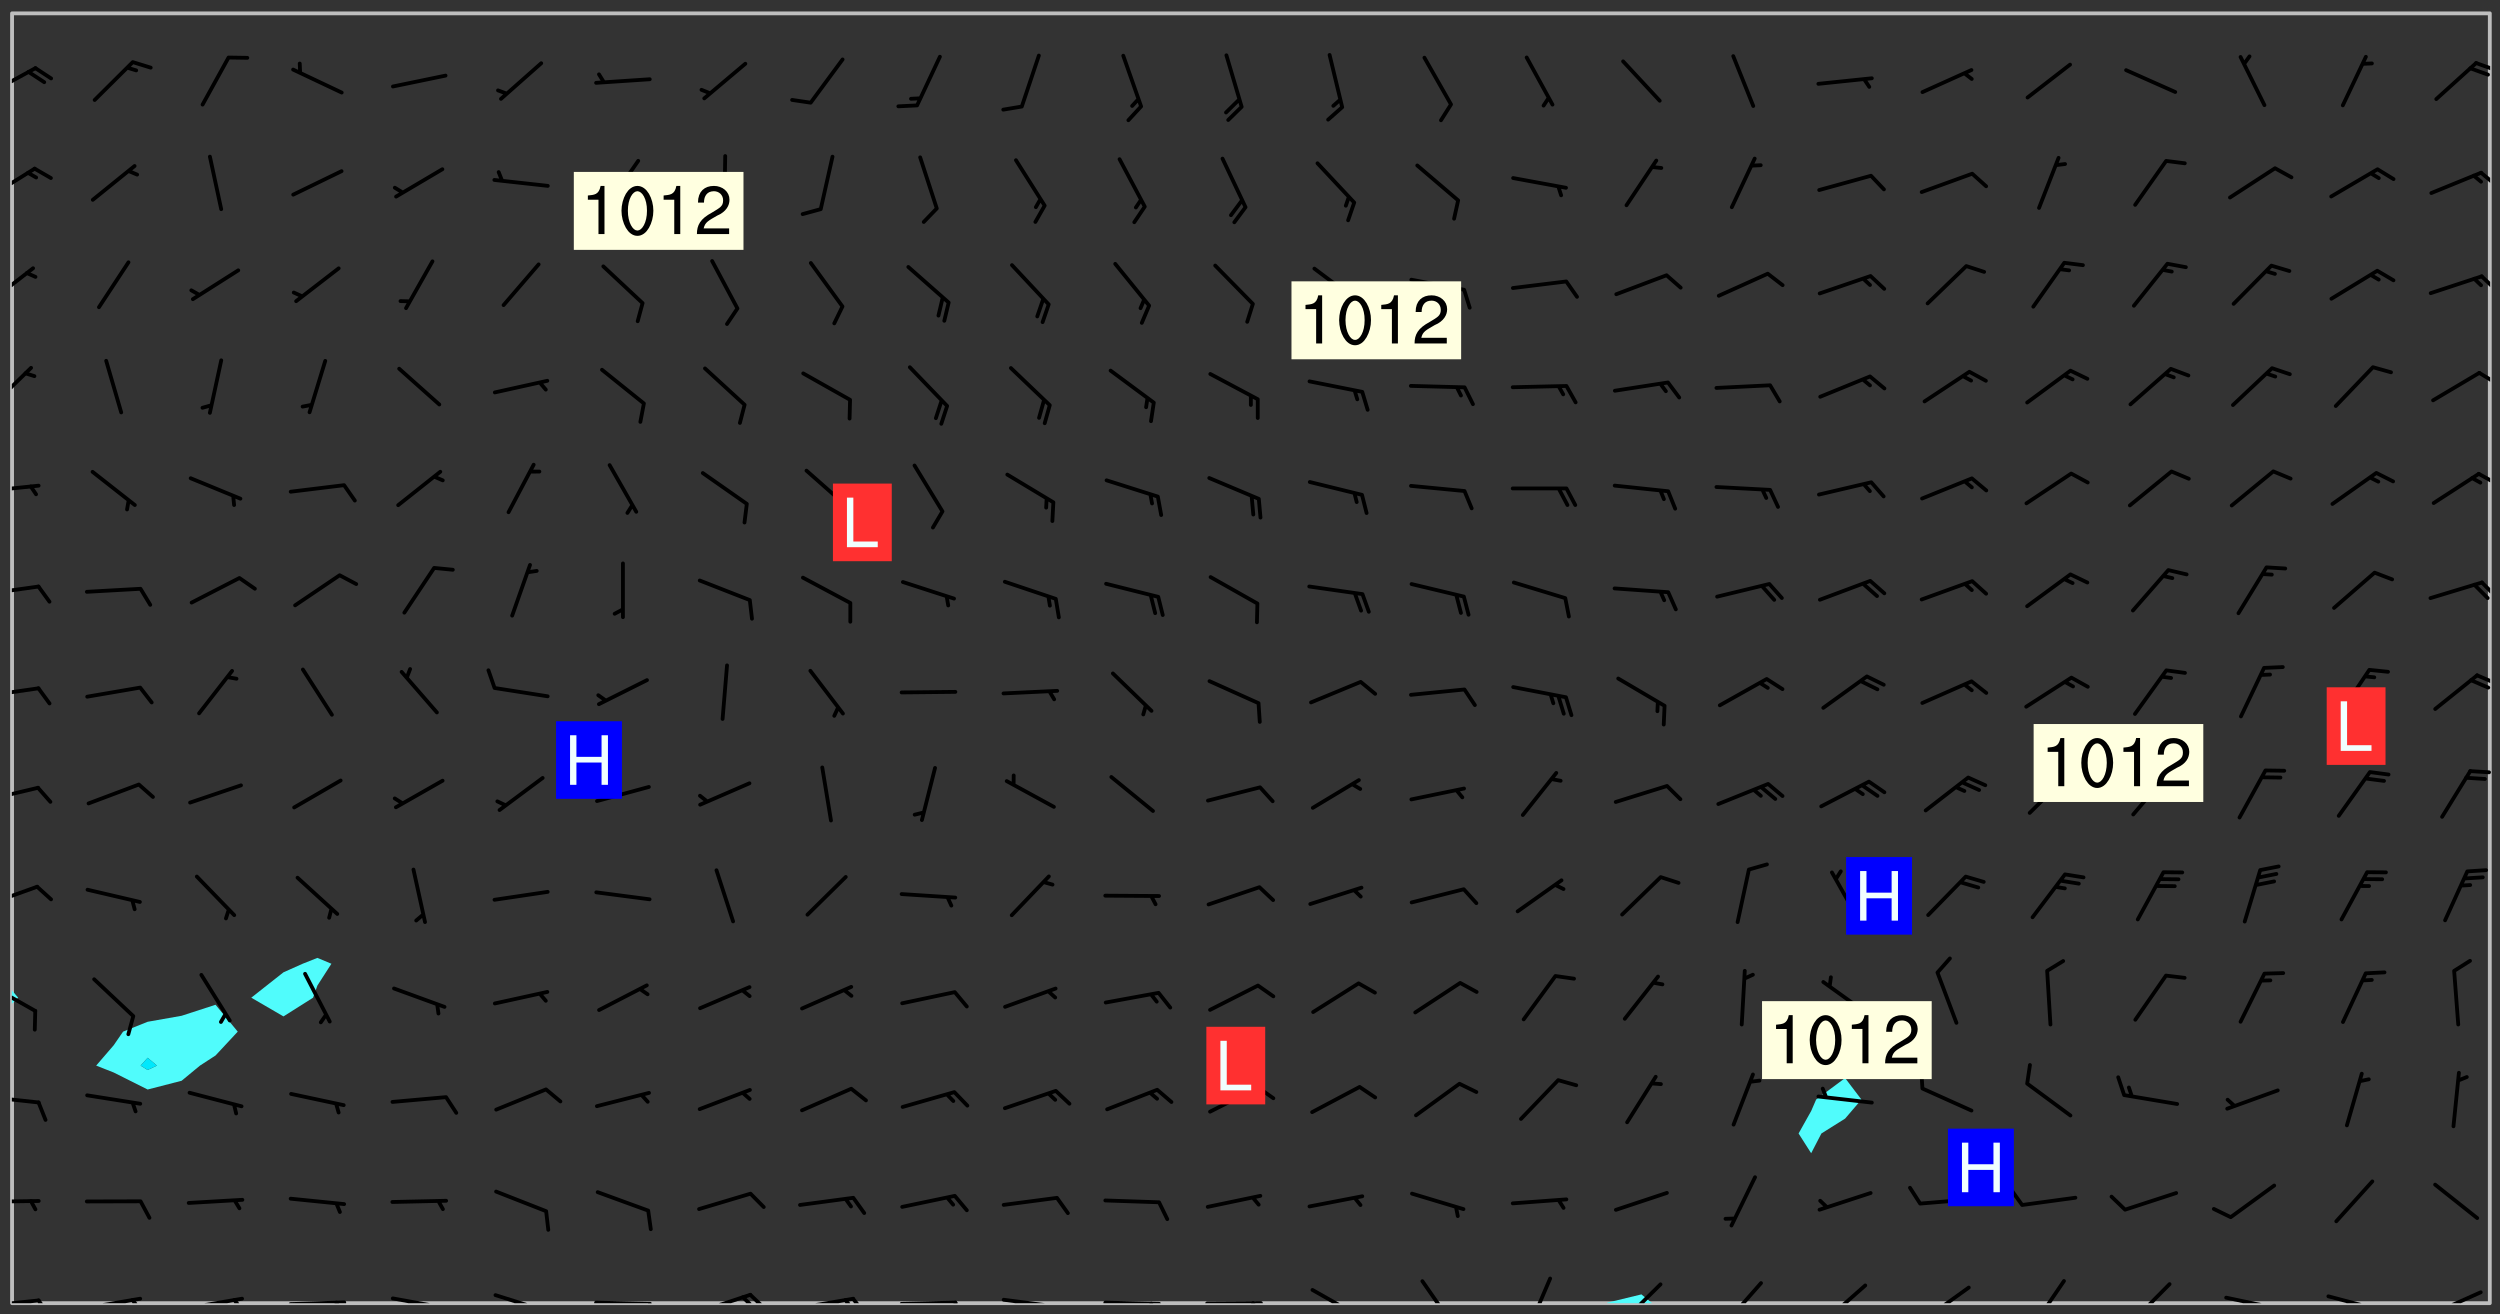 <svg xmlns="http://www.w3.org/2000/svg" role="img" xmlns:xlink="http://www.w3.org/1999/xlink" viewBox="142.45 309.95 326.84 171.84"><rect x="142.45" y="309.95" width="326.84" height="171.84" fill="#333333" stroke="none"/><defs><clipPath id="a"><path d="M144 441h1v39.328h-1zm0 0"/></clipPath><clipPath id="b"><path d="M144 311.672h1V440h-1zm0 0"/></clipPath><clipPath id="c"><path d="M144 311.672h324v168.656H144zm0 0"/></clipPath><clipPath id="d"><path d="M352 479h7v1.328h-7zm0 0"/></clipPath><clipPath id="e"><path d="M467 311.672h1v168.656h-1zm0 0"/></clipPath><clipPath id="f"><path d="M144 479h4v1.328h-4zm0 0"/></clipPath><clipPath id="g"><path d="M147 479h3v1.328h-3zm0 0"/></clipPath><clipPath id="h"><path d="M153 479h9v1.328h-9zm0 0"/></clipPath><clipPath id="i"><path d="M159 479h2v1.328h-2zm0 0"/></clipPath><clipPath id="j"><path d="M166 479h9v1.328h-9zm0 0"/></clipPath><clipPath id="k"><path d="M172 479h3v1.328h-3zm0 0"/></clipPath><clipPath id="l"><path d="M180 479h8v1.328h-8zm0 0"/></clipPath><clipPath id="m"><path d="M186 480h2v.328h-2zm0 0"/></clipPath><clipPath id="n"><path d="M193 479h8v1.328h-8zm0 0"/></clipPath><clipPath id="o"><path d="M199 480h2v.328h-2zm0 0"/></clipPath><clipPath id="p"><path d="M206 479h9v1.328h-9zm0 0"/></clipPath><clipPath id="q"><path d="M220 480h8v.328h-8zm0 0"/></clipPath><clipPath id="r"><path d="M227 480h2v.328h-2zm0 0"/></clipPath><clipPath id="s"><path d="M233 478h8v2.328h-8zm0 0"/></clipPath><clipPath id="t"><path d="M240 478h3v2.328h-3zm0 0"/></clipPath><clipPath id="u"><path d="M239 479h2v1.328h-2zm0 0"/></clipPath><clipPath id="v"><path d="M246 479h9v1.328h-9zm0 0"/></clipPath><clipPath id="w"><path d="M253 479h3v1.328h-3zm0 0"/></clipPath><clipPath id="x"><path d="M252 479h2v1.328h-2zm0 0"/></clipPath><clipPath id="y"><path d="M260 479h8v1.328h-8zm0 0"/></clipPath><clipPath id="z"><path d="M267 479h2v1.328h-2zm0 0"/></clipPath><clipPath id="A"><path d="M273 479h8v1.328h-8zm0 0"/></clipPath><clipPath id="B"><path d="M280 480h2v.328h-2zm0 0"/></clipPath><clipPath id="C"><path d="M286 480h9v.328h-9zm0 0"/></clipPath><clipPath id="D"><path d="M292 480h2v.328h-2zm0 0"/></clipPath><clipPath id="E"><path d="M300 480h8v.328h-8zm0 0"/></clipPath><clipPath id="F"><path d="M306 480h2v.328h-2zm0 0"/></clipPath><clipPath id="G"><path d="M313 478h8v2.328h-8zm0 0"/></clipPath><clipPath id="H"><path d="M328 477h5v3.328h-5zm0 0"/></clipPath><clipPath id="I"><path d="M342 476h4v4.328h-4zm0 0"/></clipPath><clipPath id="J"><path d="M354 477h6v3.328h-6zm0 0"/></clipPath><clipPath id="K"><path d="M367 477h6v3.328h-6zm0 0"/></clipPath><clipPath id="L"><path d="M380 477h7v3.328h-7zm0 0"/></clipPath><clipPath id="M"><path d="M393 478h8v2.328h-8zm0 0"/></clipPath><clipPath id="N"><path d="M393 480h3v.328h-3zm0 0"/></clipPath><clipPath id="O"><path d="M408 477h5v3.328h-5zm0 0"/></clipPath><clipPath id="P"><path d="M420 477h7v3.328h-7zm0 0"/></clipPath><clipPath id="Q"><path d="M433 479h8v1.328h-8zm0 0"/></clipPath><clipPath id="R"><path d="M446 479h8v1.328h-8zm0 0"/></clipPath><clipPath id="S"><path d="M452 480h2v.328h-2zm0 0"/></clipPath><clipPath id="T"><path d="M460 478h8v2.328h-8zm0 0"/></clipPath><clipPath id="U"><path d="M144 466h4v2h-4zm0 0"/></clipPath><clipPath id="V"><path d="M144 453h4v2h-4zm0 0"/></clipPath><clipPath id="W"><path d="M144 438h4v5h-4zm0 0"/></clipPath><clipPath id="X"><path d="M144 425h4v4h-4zm0 0"/></clipPath><clipPath id="Y"><path d="M144 412h4v3h-4zm0 0"/></clipPath><clipPath id="Z"><path d="M465 410h3v2h-3zm0 0"/></clipPath><clipPath id="aa"><path d="M144 399h4v3h-4zm0 0"/></clipPath><clipPath id="ab"><path d="M466 397h2v3h-2zm0 0"/></clipPath><clipPath id="ac"><path d="M465 398h3v3h-3zm0 0"/></clipPath><clipPath id="ad"><path d="M144 386h4v2h-4zm0 0"/></clipPath><clipPath id="ae"><path d="M466 385h2v4h-2zm0 0"/></clipPath><clipPath id="af"><path d="M144 373h4v2h-4zm0 0"/></clipPath><clipPath id="ag"><path d="M466 371h2v3h-2zm0 0"/></clipPath><clipPath id="ah"><path d="M144 357h3v7h-3zm0 0"/></clipPath><clipPath id="ai"><path d="M466 358h2v3h-2zm0 0"/></clipPath><clipPath id="aj"><path d="M144 344h4v6h-4zm0 0"/></clipPath><clipPath id="ak"><path d="M466 345h2v4h-2zm0 0"/></clipPath><clipPath id="al"><path d="M144 331h4v5h-4zm0 0"/></clipPath><clipPath id="am"><path d="M466 332h2v3h-2zm0 0"/></clipPath><clipPath id="an"><path d="M144 318h4v5h-4zm0 0"/></clipPath><clipPath id="ao"><path d="M465 317h3v3h-3zm0 0"/></clipPath><g id="ap" clip-path="url(#clip1)"><path fill="#fff" fill-opacity="0" fill-rule="evenodd" d="M0 0h1000v1000H0zm0 0"/><path fill="#d3d3d3" fill-opacity="0" fill-rule="evenodd" d="M162.152 355.867l-.234.293.059.234.117.172.176.234.293.348.113.059.117-.172.059-.234.176-.176.465-.176h.699l.234.293.289.816.059.176.176.23.352.234.699.699.172.176.234.348.234.41.289.582.41.465.23.234.234.176.117.23.176.293.172 1.164v.234l.059.289.059.117.117.117.348.41.117.172.176.176.176.234.117.172.172.352.059.234.234.406.234-.059-.176.176-.059.93h-.582l-.234-.113-.348.113-.117.117-.059.293-.059.176-.117.172-.465.293-.059.234-.059.113v.645l.059.172v.41l.059.059v.406l.059.406.117.176.059.059.23.641-.059.293v.699l-.059.582v.234l-.059.23-.055.352v1.922l.055.117h.426l-.367.117-.023.352.891 1.168 1.742.539 1.34.359v.539l.09.809.535.715 1.52.27.891-.086.09 1.164.535.18 1.16-.18 2.055-.984 1.16-.363 1.879-.176 1.695-.18-.18.719-1.516.086-1.25.09-.805.27-1.074.809.27.719.535.898-.18.625-.266.809.266 1.078.625.898.805.18 1.25-.18-.266.723.098.504.055.293v.172l.059.293v.406l.176.117.352.117h.406l.293-.176.113-.117.059-.117.117-.23.059-.176.352-.465.23-.176.176-.059.176.059.059.176.117.988.055.469.059.172.117.234.176.059.816.059h.289l.117.234.059.406.059.352v1.105l.117.293.117.348.289.699.176.352.582.754.352.176.172.059.469.234.641.465.348.234.293.176.293.055.23.062.816.348.293.176.113.172.352.352.117.176.523.641v.289l.059.352v.348l.059.352.059.289.117.059.172.059h.176l.582.234.176.117.176.289.176.234.113.234.293.23.117.117v.41l.059.055.289.234.234.117.059.117.117.172.059.117.23.234.059.176.234.059.117.059-.117.113-.059.117v.117l-.117.293-.117.289v.582l.176.117.117.059.059.117.117.117.113.059.176.348.059.352.059.406v.176l-.059.176-.117.699v.172l.117.176.293.293h.406l.176.117.117.172.117.293v.234h-.527l-.23-.234h-.234l-.176.059-.059.699.059.348.117.176.176.41.117.23.289.469.176.055h.523l.234.059.758.641.059.293v.234l.059.059.23.348v.352l-.117.172v.293l.293.289.293.176.172.059.293.176.293.117.582.406.289.234.293.176.219.16.016.012.23.176.641.523.176.234.117.176.176.176.113.172v.641l.117.176.469.117.582.117.234.059.23.113.293.117.113.059.586.352.289.172.176.062.176.055.176.059.699.352.289.176.234.055.289.176.234.117.641.406.293.117.172.059.234.059.41.059.23.059.234.117.059.172-.41.176.469.059.059.293.113.234.176.055.234.059.176.059.406.117.641.234.117.172.059.234v.176l-.059.117-.059.406.234.234.117.059.348.117.641.23.176.117.289.117.176.176.234.465.582 1.105.176.176.348.176.176.117.352.117 1.047.523.234.059.465.113.293.059.465.176.758.582.234.234.348.465.176.176.289.234.816.699.293.176.289.289.293.176.293.289.695.641.176.176.293.234.289.234.469.289.641.582.348.234.234.293.348.348.352.465.934.992.348.406.117.176.234.059.113.117.645.176.23.113.234.059.293.176.23.117.934.699.406.406.234.176.406.176.234.117.816.348.348.234.234.117.293.289.23.117.758.352.352.172.23.059.293.117.234.059.871.176h.816l.469.23.172.059.875.699.465.117.293.059.176.059.23.059.469.059.348.059.352.059.406.059h.293l.172.059v.23l.176.176h.293l.348.059.352.059.699.117h.641l.465-.234.293-.176.172-.117.41-.172.289-.176.934-.465.469-.293.523-.293.465-.172.465-.176 1.051-.465.289-.117.41-.117.289-.117.527-.176 1.516-.699.582-.348.289-.059.293-.059.348-.117.875-.23.352-.117h.113l.234-.059.875-.234.234-.059h.812l.352-.059.816-.117.172-.059.352-.055.293-.059.23-.059.816-.176.176-.059h.348l.234-.059.465-.117.758-.172.234-.059h.348l.41-.117.289-.059 1.285-.059h.289l.41-.059.23-.059h.176l.875-.117h.406l.41-.117h.348l.352-.113.871-.059h1.75l1.047.289.41.117.289.117.352.117.289.117 1.051.172.289.059h.293l.293.059.172.059.41.059.172.059.117.059h.117l.117.059.352.059h.113l.41.066 1.922.395 1.926.395 1.52.449 1.695.719 2.145.805 1.605-.719 1.43-.805 1.16-1.078 1.25-.449 3.035-.719 1.875-.359 2.145-1.348 2.234-1.254 2.5-1.258 1.695-.449 1.785-.18 1.16-.27.625.539 1.34-.27.715-.988.984-1.344.445-.18.805-.359 1.875-.539 1.785-.449 1.25-.27 1.16-.09 1.699-.09 1.961-.27 1.25-.09h.539l.625-.09h.891l2.145-.18 2.41-.18 2.59-.09 1.695.18 1.609.09 1.43.359 1.16.719 1.875.988 1.16 1.527.266.715.629.09.355.898.535.539.535 1.527 1.074.359h.535l-.805.535.09 1.707.715 2.695.891.805.895.988.715 1.258 1.785.539 1.52-.18.355 1.344 1.609-.805.98-.539.27.27.316-.215.219-.145.801.449.449-.359h.355l.535-.27.539-.719.535-.27.625-.988 1.16.449.84.371 1.395.617 1.695-.18h1.605l1.785.09.18-1.707.535-1.344.805.27.492.848.402.406-.09.539v.359l.715.449.711-.27h1.43l.359.988.445 1.258.715 1.344 1.25.629 1.695.629.715-.18.18-.539.98-.09.449.359.086 1.258-.266.629-.535.18v.539l.715.984.266.539.984.988.801 1.078-.266.359-.09.898-.625 2.332-.355 2.066-.09 1.793-.18.719-.09.539v1.438l-.98 1.883-.359 1.707-.535.898-.805 1.168-.266.539 2.055 1.254.086.359-.355.539-.09-.18v.809l.09 1.438-.445.715-1.074.094-.266.715.535.898.805.719 1.16.809 1.34.27.445.359-.355.449-1.789-.09-1.25-.449-.715-.719-.625-.09-.176 3.59-.188 1.309h89.359V311.703h-55.27v49.082l.762.125 3.289.543 2.023 2.836v2.754l2.352.332 2.348.332h4.051l-1.379 4.16-2.023.707-2.023.703-.543.344-2.594 1.617-.188.117-2.023-2.078-.73-2.742-2.672-2.078-1.375-3.5-.066-.082-1.957-2.672 2.75-1.418v-49.082H294.422v91.414l.117.031.133.012.074.074.105.047.09.059.086.059.09.059.297.297.059.09.031.117.027.117.016.137-.031.117-.059.09-.059.086-.043.105-.047.102-.027.121v.145l.176.27.148.148.074.086.074.074.043.105.062.09.059.086.043.105.059.09.047.102.043.105.059.086.117.18.074.074.062.086.059.09.043.105.059.09.059.086.062.09.059.09.043.102.117.18.074.074.059.086.074.074.09.059.105.047h.148l.133-.016.133.016.102-.047.074-.074.047-.102-.016-.133v-.148l-.047-.105-.027-.117-.047-.102-.027-.121-.043-.102-.062-.09-.043-.102-.043-.105-.031-.117-.016-.133-.012-.137.086-.059.059-.086.121-.031.043.105.016.133v.117l.059.102.059.09.09.059.148.148.059.09.043.105-.012.102.086.059.105.047.086.059.09.059.074.074-.117.027-.105.047-.086.059-.074.074-.059.09-.062.086-.027.121-.047.102-.043.105-.031.117-.012.133-.016.133v.148l.027.117.047.105.043.102.059.09.074.074.09.059.074.074.09.059.059.09.043.105.047.102.117.031.133.016h.148l.117-.031.105.043.043.105.047.102.027.121L299.5 410l.027.117.031.121.027.117.105.043.102.047.133-.016.148.148.062.086.074.074.07.074.09.062.105.043.102.043.117.031.137.016.117-.031.074-.074.027-.117-.012-.133-.031-.121-.027-.117.043-.105h.117l.09.062.117.027h.148l.133.016h.148l.133.016.133-.016h.148l.133-.016.133-.012.137.012.117-.027.133-.016.191-.059-.059.176-.016.133-.027.121-.016.133-.059.086-.133.016-.105.047-.105.043-.117.031-.117.027-.266.031h-.148l-.133.016-.074.074.059.086.148.148.117.18.074.07.09.062.09.059.086.059.09.059.102.043.105.062.105.043.086.059.105.047.102.043.18.117.059.09-.043.102-.047.105.016.133.223.223.059.09.043.102.031.121.043.102.016.133.031.117.012.137.031.117.148.148.102.043.105.043.117.031.133.016.137.016h.117l.117-.031.09-.059.043-.105.047-.102.043-.105.031-.117.012-.133v-.148l-.012-.133-.016-.133-.031-.117-.043-.105-.047-.105-.043-.102-.043-.105-.016-.133.016-.133.027-.117.031-.117.027-.121.047-.102.09-.059.086-.062.074-.074.09-.059.223-.223.059-.086.074-.074.117-.18.059-.086v-.148l-.074-.074-.102-.047-.105-.043-.102-.043-.059-.09-.047-.105-.027-.117.09-.059.117-.031.102-.043.18-.117.148-.148.012-.133-.012-.105-.09-.059-.133.016h-.148l-.133.016-.133-.016-.121-.031-.086-.059-.074-.074-.059-.09-.062-.086-.117-.18-.059-.086.031-.121.086-.059.121-.031.059-.086v-.121l-.031-.117-.059-.09-.059-.086-.047-.105-.027-.117-.016-.133.059-.09.074-.074.09-.059.117-.18.074-.074.059-.086.148-.148.121-.031.133-.016.133.016.074.074.043.105.016.133-.031.117-.117.031-.133.012-.148.148-.043.105-.047.102-.027.121-.031.117v.148l.031.117.043.105.059.09.074.07.074.074.117.031.121.027.117-.027.133-.016h.117l.09.059.074.074.047.105.059.086.102.047.133.016.105.043.086.059-.012.105-.074.074-.18.117-.059.09-.09.059-.07.074-.074.074-.062.09-.027.117-.016.133.016.133-.016.133v.148l.016.133.027.117.031.121.074.074.09.059.086.059.09.059.117.031v.086l-.102.047-.09.059-.266.031-.117.027h-.148l-.105.043-.102.047-.059.09-.062.234-.012.133-.031.121-.016.133v.293l-.012.133.012.137.016.133.133.016.133.012.121.031.086.059.074.074.047.105.043.102.016.133v.445l-.016.133v.445l.031.266.027.117.016.133.031.117.086.211.031.266v.148l-.031.117-.027.117-.031.121-.027.117-.031.117-.031.121-.012.133-.016.133.09.059.117-.031.102.016.047.105-.031.266v.441l-.043.105-.047.105-.043.102-.043.105-.059.086-.031.121-.043.117-.031.117-.016.133.016.133.059.09.105.047.086.059.059.086-.012.137-.031.117-.043.102v.445l-.016.133v.148l-.031.117-.043.105-.027.117-.047.105-.043.102-.031.121-.027.117-.031.133-.031.117-.027.117-.043.105-.031.117-.031.121-.012.133-.016.133v.297l.027.117v.148l.047.398.027.117.059.09.121.031h.148l.133-.016.059.09v.117l-.059.09-.09.059-.102.043-.105.047-.09.059-.086.059-.137.016-.117-.031-.133-.016-.102.047-.062.086-.012.137-.016.133-.031.117-.027.117-.016.133-.031.121v.297l.016.133.031.117v.148l.012.133v.148l-.027.117-.047.102-.027.121-.031.117-.059.09-.074.074-.102.043-.105.047-.117.027-.121.031-.102-.047.059-.086.105-.047.027-.117.031-.117.027-.121.031-.117v-.148l.016-.133-.031-.117-.043-.105-.105.016-.074.074-.102.043-.09.062-.074.074-.043.102-.016.133-.031.117L304.25 426l-.031.117-.027.117-.031.121-.027.117-.031.117-.043.105-.09.059h-.09l-.117-.031-.031-.086.016-.137-.031-.117v-.148l-.012-.133v-.148l-.062-.234-.027-.121-.043-.102-.047-.105-.059-.086-.059-.09-.043-.105-.062-.086-.148-.148-.07-.074-.105-.047-.105-.043-.102-.043-.297-.297-.09-.074-.086-.059-.105-.043-.09-.062-.086-.059-.105-.043-.09-.059-.086-.062-.074-.07-.105-.047-.086-.059-.105-.043-.09-.062-.102-.043-.105-.043-.086-.059-.105-.047-.105-.043-.102-.047-.09-.059-.102-.043-.105-.043-.09-.062-.117-.027-.133-.016-.133.016H299.75l-.133.016-.117-.031-.09-.059-.074-.074-.09-.059-.102-.047h-.148l-.121-.027-.102-.043-.074-.074-.117-.18-.09-.059-.102-.043-.09-.062-.105-.043-.09-.059-.086-.059-.105-.047-.059-.086-.059-.09-.043-.105-.047-.102-.074-.074-.086-.059-.074-.074-.09-.059-.223-.223-.043-.105-.031-.266.105-.043h.145l.105.043.074.074.09.059.086.059.105.047.09.059.148.148.07.074.148.148.062.086.074.074.086.059.074.074.09.062.09.059.086.059.27.176.102.047.105.043.102.043.047-.074.059-.086.074-.074.07-.074.105.043.074.074.059.09.043.102.047.105.043.105.121.027.117-.027.074-.09.043-.105.059-.09.074-.074.105-.043.117-.027.133.012.09.059.148.148.059.09.043.105.047.102.043.105.043.102.105.047.105.043.133.016.086-.059.059-.09.074-.074.105-.043.117.027.105.047.102.043.105.043.102.047.18.117v.117l-.016.133.016.133.016.137.059.086.102.047.121.027.117.031h.148l.117-.031.059-.09.18-.117.059-.09.074-.074.059-.086.117-.18.18-.117.117.031.09.059.043.074-.016.133v.117l.09.059h.148l.133-.016.133-.012.266-.031.105-.043.117-.031.121-.027.074-.074.07-.074.062-.09-.016-.105-.047-.102-.102-.043-.105-.016-.117.027-.266.031h-.148l-.074-.074-.09-.059-.117-.031-.117-.027-.133-.016h-.148l-.133.016h-.297l-.105-.047-.148-.148-.043-.102-.059-.09.223-.223.086-.059.105-.043.117-.031.133-.016.133.016.137.016.102.043.133-.012.09-.062.102-.043.062-.09-.047-.102-.09-.059-.117-.031-.102-.043-.059-.09-.062-.09v-.117l.016-.133.105-.047.074-.07v-.121l-.09-.059-.031-.117.09-.059.074-.074.043-.105.059-.09.047-.102.016-.133v-.148l-.047-.105-.043-.102-.09-.059-.133-.016-.102-.043-.137-.016-.117-.031h-.445l-.133-.016-.133-.012-.133-.016-.117-.031h-.148l-.133-.016-.133-.012-.266-.031-.121-.043-.086-.059-.074-.074v-.148l.012-.133.105-.047.102-.043.133-.016h.152l.133-.016h.293l.121.031.102.043.09.059.234.062.121-.047.09-.059.102-.043.133-.016.105.043.102.047.133.012.121-.027h.145l.121-.031.117-.027.105-.047.074-.074.086-.059.148-.148.059-.086.047-.105.027-.117.016-.105-.102-.043-.09-.059-.117-.031-.105-.043-.09-.062-.074-.086-.074-.074-.102-.043-.105-.047-.102-.043-.059-.09-.047-.102-.086-.211-.062-.086-.059-.09-.074-.074-.086-.059h-.27l-.117.031-.09.059-.102.043-.133.016-.105-.016-.027-.117-.062-.09-.117-.031-.102-.043-.148-.148-.031-.117-.016-.105.074-.074.18-.117.117-.027.117-.031.137.016.102.043.105.043.102.047.105.043.117.031.133.016.117.027.133.016.105-.016.09-.059-.074-.074-.105-.043-.074-.074-.074-.09-.148-.148-.086-.059-.09-.059-.074-.074-.09-.059-.102-.047-.121-.027-.102-.047-.105-.043-.117-.031-.102-.043-.121-.031h-.148l-.117.031-.105.043-.086.062-.18.117-.086.059-.09.059-.105.047-.086.059-.105.043-.102.043-.105.047-.074.074-.059.09-.059.086-.047.105-.059.086-.074.074-.133-.012-.117-.031h-.117l-.074.074-.09.059-.074.074-.09.059-.086.059-.105.047-.102.043-.137.016-.102-.043-.148-.148-.105-.047h-.086l-.105.047-.102.043-.121.031-.117-.031-.074-.074v-.117l.031-.121.074-.07.059-.09.074-.074.117-.031.105-.043h.293l.133-.016.137-.016.102-.043.09-.059.102-.047.09-.059.133-.012.09.059.133.012.09-.059.086-.059.105-.043.09-.059.086-.062.09-.059.148-.148.059-.086.059-.09.105-.043.133-.016.117.027.121.031.059-.059.059-.09.031-.266.027-.117.105.012.133.016.102-.043.09-.059.059-.09.074-.074.059-.09.047-.102.012-.133-.012-.133-.047-.105-.148-.148-.059-.09-.059-.086-.043-.105v-.445l.016-.133v-.148l.012-.133-.059-.059-.09.059-.102-.043-.18-.117-.086-.059-.062-.09-.059-.09-.074-.074-.086-.059-.121.031-.102.012-.105.047-.086.059-.105.043-.148.148-.09.059-.086.059-.09.062-.105.043-.133.016v-.121l.105-.043.117-.031.074-.07.043-.105v-.148l-.027-.117-.148-.148-.133-.016h-.148l-.117.031-.105.043-.102.043-.09.062-.117.027-.074-.074.012-.133-.043-.102-.043-.105-.09-.059-.117.027-.121.031-.117.031-.102.043-.121.031-.102.043-.105.043-.09.059-.102.016v-.117l.016-.133-.059-.09-.074.043-.148.148-.059.09-.074.074-.047.105-.043.102-.074.074-.059.09-.074.074-.059.086-.074.074-.09.062-.074.07-.074.074-.102.016-.133.016-.105-.043v-.121l.148-.148.043-.102.059-.09.047-.102.043-.105.059-.09.031-.117.043-.102.031-.121.027-.117.047-.105.043-.102.043-.105.074-.07.09-.062.09-.059.102-.043h.297l.266-.031.105-.043-.074-.074-.117-.031-.105-.043-.09-.059-.102-.047-.09-.059-.102-.043-.105-.043-.09-.062-.086-.059-.105-.043-.102-.043-.121-.031-.117-.031-.102-.043L297.5 410.25l-.102-.043-.09-.059-.043-.105-.016-.133.102-.043.133-.016.137.016.133-.016.102-.043.059-.09.016-.105-.09-.059-.074-.074-.102-.043-.09-.059-.148-.148-.043-.105-.016-.133v-.293l-.059-.09-.09-.059-.074-.074-.043-.105-.031-.117-.059-.09-.074-.074-.117-.027-.074-.074-.09-.059-.09-.062-.086-.059-.074-.074-.059-.086-.047-.105-.086-.059-.148-.148-.195-.059-.133.016-.102.043-.074.074-.047.102-.043.105-.059.09-.059.086-.297.297-.09.059h-.086l-.062-.086-.043-.105.031-.117.059-.09.027-.117-.012-.133-.09-.062-.105.047-.117.027-.117.031-.27.176-.102.047-.117.027-.105.047-.09.059-.102.043-.059-.086-.047-.105.016-.133.047-.105.07-.074.074-.07.059-.09v-.148l-.043-.105h-.238l-.102.047-.031.117-.027.117-.031.121-.074.043-.133.016-.074-.047-.043-.102-.043-.105-.047-.102-.043-.105-.121.031-.102.043-.133.016-.117.031-.105.043-.09.059-.102.047-.121.027-.133.016-.102-.043-.059-.09-.047-.105-.043-.102-.043-.105v-.117l.059-.09.086-.059.18-.117.102-.047.105-.043.105-.059.102-.043.09-.062.102-.043.105-.059.102-.047.09-.059.105-.043.102-.043.09-.062.102-.043.137-.016.117.031.102.043.121.031.102.043.105.047.102.043.105.043.102.047.105.043.102.043.105.047.086.059.105.043.117.031.105.043.102.047.09.059.105.043.102.043.105.047.117.027.102.047.121.027h.148l.086-.059.016-.102.059-.09-.027-.117-.074-.074-.117-.18-.074-.074-.09-.074-.18-.117-.086-.059-.105-.043-.102-.047-.27-.176-.059-.09-.074-.074-.059-.09-.043-.102-.031-.117-.016-.137v-.562l-.012-.133-.016-.133-.031-.117-.016-.133-.012-.133-.031-.121-.223-.223-.059-.086-.016-.105.031-.117.133-.016v-91.414H172.992v1.453l-.059.234-.352 1.051-.172.523-.117.348-.176.41-.117.172-.234.293-.23.059h-.352l-.117.059-.23.406v.293l.117.176.23.23.117.234.641.758.293.465.176.234.23.352.234.348.641.816.176.465.172.41.117.695.176.469.117 1.398.059.465v.875l.117 1.047v4.781l-.059.465-.352 1.281-.176.523-.113.41-.352.93L172.934 336l-.234.582-.117.176-.172.348-.176.406-.352.816-.059.293-.113.293-.117.289-.059.176-.117.875-.059.406-.059.117-.059.176-.059.172-.23.527-.117.172v.234l-.117.234-.059.172-.176.586v.289l-.059.176v.293l-.059.113-.059.527v.172l-.055.234v2.621l-.176.816-.117.176-.176.234-.117.172-.113.234-.586.934-.23.289-.293.465-.176.234-.289.352-.352.699-.113.23-.176.41-.176.23-.406.527-.816.699-.293.172-.289.234-.176.117-.176.176-.523.406-.527.176-.172.176-.234.055-.641.176h-.758m12.211 31.023l-1.074.449.359.895 1.25-.715.445-.539-.98-.09"/><path fill="#d3d3d3" fill-opacity="0" fill-rule="evenodd" d="M201.508 416.598h-.895l.449.629.98.359.805-.09.445-.988-.176.09-.715-.355-.895.355m154.621 59.07l-.059-.523v-.293l.113-.293.059-.23.469-.469h.113l.117-.113.117-.059h.176l.234-.059h.348l.234.059.117.059.23.172.059.176.117.582v.293l-.117.176-.172.289-.176.176-.527.523-.23.234-.117.059h-.176l-.117-.059-.406-.293-.176-.117-.117-.059-.059-.113-.055-.117m6.641-10.957l-.059-.172v-1.109l.059-.172.176-.059.172-.059h.176l.234-.059.117.059.059.699-.059.172-.117.176-.117.059-.234.523-.113.059h-.234l-.059-.117m9.613-14.391l-.117-.176v-.699l.293-.875.117-.172.176-.352.113-.23.117-.293.352-.758.117-.23.172-.234h.176l.117-.059h.641l.117.059.234.234.172.113.352.293.117.117.113.176v.113l.117.059.117.117v.699l-.059.176v.23l-.059.176-.348 1.051-.117.23-.117.234-.117.059-.23.234-.641.289h-.875l-.41-.117-.641-.465"/><path fill="none" stroke="#bebebe" stroke-linecap="round" stroke-linejoin="round" stroke-miterlimit="10" stroke-width=".5" d="M467.957 311.695H144.027v168.625h323.93v-168.625"/><g clip-path="url(#a)"><path fill="#fff" fill-opacity="0" fill-rule="evenodd" d="M144 475.891v4.438h.004H144v-39.145 34.707"/></g><g clip-path="url(#b)"><path fill="#fff" fill-opacity="0" fill-rule="evenodd" d="M144 435.945v3.473-127.746h.004H144v124.273"/></g><path fill="#50fcfc" fill-rule="evenodd" d="M144 439.418v1.766l.004-.004v-1.758l-.004-.004"/><g clip-path="url(#c)"><path fill="#fff" fill-opacity="0" fill-rule="evenodd" d="M144.004 480.328v-39.148l.82-.797-.82-.961v-127.75h26.625V441.305l-4.438 1.441-4.438.785-3.215 1.289-1.223 1.777-2.293 2.664 2.293.902 4.438 2.223 4.438-1.145 2.398-1.98 2.039-1.324 2.902-3.117-2.902-3.516V311.672h13.316v123.508l-1.93.766-2.508 1.121-4.207 3.316 4.207 2.449 3.871-2.449.566-1.59 1.832-2.848-1.832-.766V311.672h199.727v139.215l-3.785 2.812-.652 1.5-1.645 2.938 1.645 2.582 1.34-2.582 3.098-1.945 2.133-2.492-2.133-2.812V311.672h84.324v168.656H358.449l-1.406-1.156-4.441 1.078-.078.078H144.004"/></g><path fill="#50fcfc" fill-rule="evenodd" d="M144.824 440.383l-.82.797v-1.758l.82.961m12.492 9.781l-2.293-.902 2.293-2.664 1.223-1.777 3.215-1.289v4.703l-.922 1.027.922.574 1.211-.574-1.211-1.027v-4.703l4.438-.785 4.438-1.441 2.902 3.516-2.902 3.117-2.039 1.324-2.398 1.98-4.438 1.145-4.438-2.223"/><path fill="#00e8fc" fill-rule="evenodd" d="M161.754 449.836l-.922-.574.922-1.027 1.211 1.027-1.211.574"/><path fill="#50fcfc" fill-rule="evenodd" d="M179.508 442.832l-4.207-2.449 4.207-3.316 2.508-1.121 1.93-.766 1.832.766-1.832 2.848-.566 1.59-3.871 2.449"/><g clip-path="url(#d)"><path fill="#50fcfc" fill-rule="evenodd" d="M352.523 480.328l.078-.078 4.441-1.078 1.406 1.156h-5.926"/></g><path fill="#50fcfc" fill-rule="evenodd" d="M379.234 460.719l-1.645-2.582 1.645-2.938.652-1.5 3.785-2.812 2.133 2.812-2.133 2.492-3.098 1.945-1.34 2.582"/><g clip-path="url(#e)"><path fill="#fff" fill-opacity="0" fill-rule="evenodd" d="M467.996 480.328H468V311.672h-.004H468v168.656h-.004"/></g><g clip-path="url(#f)"><path fill="none" stroke="#000" stroke-linecap="round" stroke-linejoin="round" stroke-miterlimit="10" stroke-width=".5" d="M147.496 479.965l-6.992.73"/></g><g clip-path="url(#g)"><path fill="none" stroke="#000" stroke-linecap="round" stroke-linejoin="round" stroke-miterlimit="10" stroke-width=".5" d="M147.496 479.965l1.371 2.031"/></g><g clip-path="url(#h)"><path fill="none" stroke="#000" stroke-linecap="round" stroke-linejoin="round" stroke-miterlimit="10" stroke-width=".5" d="M160.777 479.738l-6.926 1.18"/></g><g clip-path="url(#i)"><path fill="none" stroke="#000" stroke-linecap="round" stroke-linejoin="round" stroke-miterlimit="10" stroke-width=".5" d="M159.77 479.91l.75.973"/></g><g clip-path="url(#j)"><path fill="none" stroke="#000" stroke-linecap="round" stroke-linejoin="round" stroke-miterlimit="10" stroke-width=".5" d="M174.094 479.738l-6.926 1.18"/></g><g clip-path="url(#k)"><path fill="none" stroke="#000" stroke-linecap="round" stroke-linejoin="round" stroke-miterlimit="10" stroke-width=".5" d="M173.086 479.91l.75.973"/></g><g clip-path="url(#l)"><path fill="none" stroke="#000" stroke-linecap="round" stroke-linejoin="round" stroke-miterlimit="10" stroke-width=".5" d="M187.457 480.219l-7.023.223"/></g><g clip-path="url(#m)"><path fill="none" stroke="#000" stroke-linecap="round" stroke-linejoin="round" stroke-miterlimit="10" stroke-width=".5" d="M186.434 480.25l.613 1.066"/></g><g clip-path="url(#n)"><path fill="none" stroke="#000" stroke-linecap="round" stroke-linejoin="round" stroke-miterlimit="10" stroke-width=".5" d="M200.719 480.957l-6.914-1.258"/></g><g clip-path="url(#o)"><path fill="none" stroke="#000" stroke-linecap="round" stroke-linejoin="round" stroke-miterlimit="10" stroke-width=".5" d="M199.711 480.777l.371 1.168"/></g><g clip-path="url(#p)"><path fill="none" stroke="#000" stroke-linecap="round" stroke-linejoin="round" stroke-miterlimit="10" stroke-width=".5" d="M213.926 481.387l-6.699-2.117"/></g><g clip-path="url(#q)"><path fill="none" stroke="#000" stroke-linecap="round" stroke-linejoin="round" stroke-miterlimit="10" stroke-width=".5" d="M227.402 480.406l-7.023-.156"/></g><g clip-path="url(#r)"><path fill="none" stroke="#000" stroke-linecap="round" stroke-linejoin="round" stroke-miterlimit="10" stroke-width=".5" d="M227.402 480.406l1.105 2.191"/></g><g clip-path="url(#s)"><path fill="none" stroke="#000" stroke-linecap="round" stroke-linejoin="round" stroke-miterlimit="10" stroke-width=".5" d="M240.543 479.227l-6.672 2.203"/></g><g clip-path="url(#t)"><path fill="none" stroke="#000" stroke-linecap="round" stroke-linejoin="round" stroke-miterlimit="10" stroke-width=".5" d="M240.543 479.227l1.773 1.695"/></g><g clip-path="url(#u)"><path fill="none" stroke="#000" stroke-linecap="round" stroke-linejoin="round" stroke-miterlimit="10" stroke-width=".5" d="M239.57 479.547l.887.848"/></g><g clip-path="url(#v)"><path fill="none" stroke="#000" stroke-linecap="round" stroke-linejoin="round" stroke-miterlimit="10" stroke-width=".5" d="M253.984 479.746l-6.93 1.164"/></g><g clip-path="url(#w)"><path fill="none" stroke="#000" stroke-linecap="round" stroke-linejoin="round" stroke-miterlimit="10" stroke-width=".5" d="M253.984 479.746l1.496 1.945"/></g><g clip-path="url(#x)"><path fill="none" stroke="#000" stroke-linecap="round" stroke-linejoin="round" stroke-miterlimit="10" stroke-width=".5" d="M252.977 479.914l.75.973"/></g><g clip-path="url(#y)"><path fill="none" stroke="#000" stroke-linecap="round" stroke-linejoin="round" stroke-miterlimit="10" stroke-width=".5" d="M267.348 480.246l-7.023.164"/></g><g clip-path="url(#z)"><path fill="none" stroke="#000" stroke-linecap="round" stroke-linejoin="round" stroke-miterlimit="10" stroke-width=".5" d="M267.348 480.246l1.203 2.141"/></g><g clip-path="url(#A)"><path fill="none" stroke="#000" stroke-linecap="round" stroke-linejoin="round" stroke-miterlimit="10" stroke-width=".5" d="M280.637 480.781l-6.969-.906"/></g><g clip-path="url(#B)"><path fill="none" stroke="#000" stroke-linecap="round" stroke-linejoin="round" stroke-miterlimit="10" stroke-width=".5" d="M280.637 480.781l.863 2.297"/></g><g clip-path="url(#C)"><path fill="none" stroke="#000" stroke-linecap="round" stroke-linejoin="round" stroke-miterlimit="10" stroke-width=".5" d="M293.977 480.406l-7.023-.156"/></g><g clip-path="url(#D)"><path fill="none" stroke="#000" stroke-linecap="round" stroke-linejoin="round" stroke-miterlimit="10" stroke-width=".5" d="M292.957 480.383l.551 1.098"/></g><g clip-path="url(#E)"><path fill="none" stroke="#000" stroke-linecap="round" stroke-linejoin="round" stroke-miterlimit="10" stroke-width=".5" d="M307.293 480.305l-7.027.047"/></g><g clip-path="url(#F)"><path fill="none" stroke="#000" stroke-linecap="round" stroke-linejoin="round" stroke-miterlimit="10" stroke-width=".5" d="M306.273 480.312l.582 1.078"/></g><g clip-path="url(#G)"><path fill="none" stroke="#000" stroke-linecap="round" stroke-linejoin="round" stroke-miterlimit="10" stroke-width=".5" d="M320.152 482.062l-6.113-3.469"/></g><g clip-path="url(#H)"><path fill="none" stroke="#000" stroke-linecap="round" stroke-linejoin="round" stroke-miterlimit="10" stroke-width=".5" d="M332.418 483.215l-4.012-5.77"/></g><g clip-path="url(#I)"><path fill="none" stroke="#000" stroke-linecap="round" stroke-linejoin="round" stroke-miterlimit="10" stroke-width=".5" d="M342.344 483.559l2.766-6.461"/></g><g clip-path="url(#J)"><path fill="none" stroke="#000" stroke-linecap="round" stroke-linejoin="round" stroke-miterlimit="10" stroke-width=".5" d="M354.543 482.797l4.996-4.938"/></g><g clip-path="url(#K)"><path fill="none" stroke="#000" stroke-linecap="round" stroke-linejoin="round" stroke-miterlimit="10" stroke-width=".5" d="M368.031 482.965l4.648-5.27"/></g><g clip-path="url(#L)"><path fill="none" stroke="#000" stroke-linecap="round" stroke-linejoin="round" stroke-miterlimit="10" stroke-width=".5" d="M381.035 482.652l5.27-4.648"/></g><g clip-path="url(#M)"><path fill="none" stroke="#000" stroke-linecap="round" stroke-linejoin="round" stroke-miterlimit="10" stroke-width=".5" d="M394.133 482.375l5.707-4.094"/></g><g clip-path="url(#N)"><path fill="none" stroke="#000" stroke-linecap="round" stroke-linejoin="round" stroke-miterlimit="10" stroke-width=".5" d="M394.961 481.781l-1.098-.547"/></g><g clip-path="url(#O)"><path fill="none" stroke="#000" stroke-linecap="round" stroke-linejoin="round" stroke-miterlimit="10" stroke-width=".5" d="M408.32 483.23l3.965-5.805"/></g><g clip-path="url(#P)"><path fill="none" stroke="#000" stroke-linecap="round" stroke-linejoin="round" stroke-miterlimit="10" stroke-width=".5" d="M421.145 482.824l4.945-4.992"/></g><g clip-path="url(#Q)"><path fill="none" stroke="#000" stroke-linecap="round" stroke-linejoin="round" stroke-miterlimit="10" stroke-width=".5" d="M440.371 481.055l-6.879-1.453"/></g><g clip-path="url(#R)"><path fill="none" stroke="#000" stroke-linecap="round" stroke-linejoin="round" stroke-miterlimit="10" stroke-width=".5" d="M453.641 481.234l-6.789-1.809"/></g><g clip-path="url(#S)"><path fill="none" stroke="#000" stroke-linecap="round" stroke-linejoin="round" stroke-miterlimit="10" stroke-width=".5" d="M452.652 480.969l.277 1.195"/></g><g clip-path="url(#T)"><path fill="none" stroke="#000" stroke-linecap="round" stroke-linejoin="round" stroke-miterlimit="10" stroke-width=".5" d="M460.352 481.758l6.418-2.859"/></g><g clip-path="url(#U)"><path fill="none" stroke="#000" stroke-linecap="round" stroke-linejoin="round" stroke-miterlimit="10" stroke-width=".5" d="M147.512 466.961l-7.023.105"/></g><path fill="none" stroke="#000" stroke-linecap="round" stroke-linejoin="round" stroke-miterlimit="10" stroke-width=".5" d="M146.492 466.977l.59 1.074m13.746-1.047l-7.027.02m7.027-.02l1.16 2.16m12.148-2.355l-7.016.41m5.996-.348l.637 1.047m13.688-.551l-6.992-.707m5.973.605l.465 1.137m13.887-1.469l-7.027.16m6.004-.137l.602 1.07m13.496.27l-6.543-2.566m6.543 2.566l.281 2.438m13.062-2.516l-6.602-2.41m6.602 2.41l.34 2.43m13.039-4.641l-6.73 2.012m6.73-2.012l1.727 1.746m11.707-1.207l-6.965.934m6.965-.934l1.43 1.992m-2.445-1.859l.715 1m13.57-1.387l-6.875 1.441m6.875-1.441l1.574 1.883m-2.574-1.672l.785.941m13.574-.891l-6.965.918m6.965-.918l1.426 1.996m11.918-1.418l-7.023-.238m7.023.238l1.078 2.203m12.164-3.043l-6.875 1.441m5.875-1.23l.785.941m13.543-1.098l-6.902 1.332m5.898-1.137l.77.953m13.461.531L327.047 466m5.75 1.734l.238 1.203m14.195-2.184l-7.008.52m5.988-.441l.652 1.035m13.512-1.961l-6.668 2.215m15.109 2.051l3.082-6.316m-2.637 5.398l-1.223.039m12.293-1.188l6.68-2.184m-5.707 1.863l-.887-.848m13.066.367l7.004-.582m-7.004.582l-1.328-2.066m14.664 2.25l6.961-.949m-6.961.949l-1.434-1.992m14.891 2.605l6.68-2.176m-6.68 2.176l-1.77-1.703m15.582 2.684l5.684-4.137m-5.684 4.137l-2.207-1.078m16.008 1.617l4.711-5.215m13.711 4.793l-5.5-4.371"/><g clip-path="url(#V)"><path fill="none" stroke="#000" stroke-linecap="round" stroke-linejoin="round" stroke-miterlimit="10" stroke-width=".5" d="M147.492 454.082l-6.984-.766"/></g><path fill="none" stroke="#000" stroke-linecap="round" stroke-linejoin="round" stroke-miterlimit="10" stroke-width=".5" d="M147.492 454.082l.91 2.281m12.383-2.113l-6.941-1.102m5.934.941l.398 1.16m13.855-.664l-6.801-1.773m5.809 1.516l.285 1.191m14.059-1.086l-6.875-1.469m5.875 1.254l.336 1.18m14.043-2.012l-7 .625m7-.625l1.34 2.055m11.73-3.066l-6.512 2.645m6.512-2.645l1.883 1.574m11.582-1.117l-6.812 1.734m5.82-1.484l.824.91m13.359-1.547l-6.566 2.508m5.609-2.145l.926.809m13.281-1.328l-6.438 2.82m6.438-2.82l1.926 1.523m11.551-1.082l-6.758 1.938m6.758-1.938l1.703 1.766m-2.688-1.484l.852.883m13.395-1.328l-6.652 2.266m6.652-2.266l1.789 1.68m-2.758-1.352l.895.84m13.336-1.312l-6.547 2.555m6.547-2.555l1.859 1.598m-2.812-1.227l.934.801m13.199-1.48l-6.273 3.172m6.273-3.172l2.004 1.414m-2.918-.953l1.004.707m13.191-1.23l-6.207 3.293m6.207-3.293l2.035 1.375m11.02-1.789l-5.688 4.125m5.688-4.125l2.207 1.078m10.699-1.551l-4.867 5.07m4.867-5.07l2.359.668m10.391-1.109l-3.738 5.949m3.195-5.082l1.223.09m12.031-1.258l-2.531 6.555m2.164-5.602l1.219-.148m7.707 2.074l6.984.797m-5.969-.68l-.449-1.145m13.035-.016l6.41 2.883m-6.41-2.883l-.16-2.449m13.852 1.805l5.656 4.172m-5.656-4.172l.363-2.43m12.316 3.934l6.93 1.164m-6.93-1.164l-.777-2.328m1.785 2.496l-.391-1.16m12.859 2.77l6.605-2.391m-5.645 2.043l-.91-.824m17.539-3.402l-1.945 6.754m1.664-5.77l1.199-.254m11.781-.848l-.711 6.992m.605-5.977l1.137-.461"/><g clip-path="url(#W)"><path fill="none" stroke="#000" stroke-linecap="round" stroke-linejoin="round" stroke-miterlimit="10" stroke-width=".5" d="M147.059 442.113l-6.117-3.457"/></g><path fill="none" stroke="#000" stroke-linecap="round" stroke-linejoin="round" stroke-miterlimit="10" stroke-width=".5" d="M147.059 442.113l-.062 2.453m12.879-1.773l-5.117-4.816m5.117 4.816l-.648 2.367m13.262-1.793l-3.715-5.965M171.945 442.5l-.613 1.059m14.227-.055l-3.227-6.242m2.758 5.336l-.699 1.008m16.172-2.02l-6.602-2.406m5.641 2.059l.168 1.215m14.238-2.824l-6.863 1.508m5.863-1.285l.797.934m13.207-2.016L220.77 442m5.332-2.762l1.012.699m13.324-.934l-6.465 2.758m5.523-2.355l.957.77m13.285-1.207l-6.434 2.828m5.496-2.418l.965.762m13.508-.484l-6.875 1.457m6.875-1.457l1.574 1.879m11.605-2.348l-6.605 2.391m5.645-2.043l.91.824m13.52-.609l-6.914 1.266m6.914-1.266l1.523 1.926m-2.527-1.742l.758.965m13.238-2.105l-6.266 3.18m6.266-3.18l2.008 1.41m11.145-1.695l-5.941 3.75m5.941-3.75l2.133 1.215m11.148-1.27l-5.875 3.859m5.875-3.859L335.5 439.633m10.301-2.082l-4.152 5.668m4.152-5.668l2.43.348m10.984-.277l-4.348 5.523m3.715-4.719l1.207.215m10.766-1.766l-.398 7.016m.34-5.996l1.117-.512m9.207.949l5.703 4.102m-4.875-3.504l.164-1.215m13.934-.621l2.48 6.578m-2.48-6.578l1.625-1.84m12.715 1.621l.43 7.016m-.43-7.016l2.094-1.281m13.441 1.902l-4.008 5.773m4.008-5.773l2.438.293m10.434-.551l-3.121 6.293m3.121-6.293l2.453-.07m-2.906.984l1.227-.035m12.469-.918l-2.977 6.367m2.977-6.367l2.453-.125m-2.887 1.055l1.227-.066m10.766-1.184l.535 7.008m-.535-7.008l2.074-1.312"/><g clip-path="url(#X)"><path fill="none" stroke="#000" stroke-linecap="round" stroke-linejoin="round" stroke-miterlimit="10" stroke-width=".5" d="M147.305 425.879l-6.609 2.379"/></g><path fill="none" stroke="#000" stroke-linecap="round" stroke-linejoin="round" stroke-miterlimit="10" stroke-width=".5" d="M147.305 425.879l1.82 1.648m11.613.34l-6.844-1.598m5.848 1.363l.312 1.188m13.02.773l-4.891-5.047m4.18 4.312l-.375 1.164m14.555-.586l-5.195-4.738m4.438 4.047l-.305 1.191m12.535.562l-1.512-6.863m1.293 5.863l-.934.797m10.238-2.711l6.949-1.035m6.355.062l6.969.91m8.746-3.797l2.172 6.684m14.73-5.809l-5.008 4.934m19.324-2.238l-7.012-.457m5.992.391l.508 1.117m12.75-3.816l-4.855 5.074m4.152-4.336l1.18.332m13.926 1.492l-7.027-.047m6.004.039l.57 1.086m13.582-2.23l-6.656 2.254m6.656-2.254l1.785 1.684M320.445 426l-6.695 2.137m5.719-1.824l.879.855m13.469-.961l-6.812 1.723m6.812-1.723l1.648 1.816m11.129-2.984l-5.734 4.059m4.898-3.469l1.098.551m12.707-1.559l-5.043 4.895m5.043-4.895l2.336.754m9.195-1.742l-1.477 6.871m1.477-6.871l2.359-.672m8.496 1.047l3.445 6.121m-2.945-5.23l.66-1.035m16.332.691l-4.91 5.027m4.91-5.027l2.355.691m-3.07.043l2.355.691m11.34-1.715l-4.242 5.605m4.242-5.605l2.422.391m-3.039.426l2.422.391m-3.039.426l1.211.195m12.898-2.109l-3.359 6.168m3.359-6.168l2.453.023m-2.941.871l2.453.027m-2.941.871l2.453.027m11.172-2.102l-2.027 6.73m2.027-6.73l2.41-.477m-2.703 1.457l2.406-.477m-2.703 1.457l2.406-.48m12.16-1.203l-3.352 6.176m3.352-6.176L454.375 424m-2.941.879l2.453.02m-2.941.879l1.227.012m12.844-1.918l-2.906 6.395m2.906-6.395l2.449-.156m-2.871 1.086l2.445-.152m-2.871 1.082l1.227-.074"/><g clip-path="url(#Y)"><path fill="none" stroke="#000" stroke-linecap="round" stroke-linejoin="round" stroke-miterlimit="10" stroke-width=".5" d="M147.418 412.941l-6.836 1.625"/></g><path fill="none" stroke="#000" stroke-linecap="round" stroke-linejoin="round" stroke-miterlimit="10" stroke-width=".5" d="M147.418 412.941l1.621 1.84m11.566-2.266l-6.578 2.473m6.578-2.473l1.84 1.625m11.512-1.516l-6.656 2.254m13.605.637l6.078-3.523m7.223 3.5l6.105-3.477m-5.215 2.973l-1.039-.656m13.699 1.52l5.637-4.195m-4.816 3.586l-1.109-.527m13.031-.039l6.781-1.844m-5.793 1.574l-.84-.895m13.336 1.641l6.445-2.797m-5.508 2.391l-.961-.766m17.129 3.238l-1.141-6.934m13.027 6.875l1.719-6.812m-1.469 5.82l-1.191.293m12.031-4.391l6.168 3.367m-5.27-2.879l.012-1.227m18.211 4.645l-5.445-4.445m19.445 1.355l-6.812 1.73m6.812-1.73l1.648 1.816m11.27-2.762l-6.02 3.625m5.145-3.098l1.051.629m13.57-.055l-6.883 1.422m5.883-1.215l.781.945m12.281-3.191l-4.375 5.5m3.738-4.699l1.207.223m13.91.68l-6.707 2.09m6.707-2.09l1.746 1.727m11.473-1.992l-6.516 2.625m6.516-2.625l1.879 1.578m-2.824-1.195l1.879 1.578m-2.828-1.199l.938.789m14.133-1.855l-6.238 3.234m6.238-3.234l2.02 1.391m-2.926-.922L387.902 414m-2.926-.922l1.008.695m13.781-2.172l-5.559 4.305m5.559-4.305L402 412.609m-3.043-.383l2.234 1.008m-3.043-.379l1.117.504m13.531-2.078l-4.992 4.945m4.992-4.945l2.344.727M412.07 412l2.344.727m-3.07-.008l2.344.73m12.207-2.371l-4.555 5.352m4.555-5.352l2.395.523m-3.059.254l2.398.527m-3.062.25l1.199.266m12.863-2.223l-3.395 6.156m3.395-6.156l2.453.039m-2.949.855l2.453.039m11.699-.719l-4.078 5.723m4.078-5.723l2.434.32m-3.027.516l2.434.316m11.281-1.281l-3.688 5.98"/><g clip-path="url(#Z)"><path fill="none" stroke="#000" stroke-linecap="round" stroke-linejoin="round" stroke-miterlimit="10" stroke-width=".5" d="M465.406 410.762l2.449.156"/></g><path fill="none" stroke="#000" stroke-linecap="round" stroke-linejoin="round" stroke-miterlimit="10" stroke-width=".5" d="M464.871 411.633l2.445.156"/><g clip-path="url(#aa)"><path fill="none" stroke="#000" stroke-linecap="round" stroke-linejoin="round" stroke-miterlimit="10" stroke-width=".5" d="M147.477 399.938l-6.953 1.004"/></g><path fill="none" stroke="#000" stroke-linecap="round" stroke-linejoin="round" stroke-miterlimit="10" stroke-width=".5" d="M147.477 399.938l1.449 1.98m11.852-2.074l-6.926 1.188m6.926-1.188l1.504 1.941m10.508-4.121l-4.316 5.547m3.688-4.738l1.207.211m8.68-1.203l3.793 5.914m9.113-5.605l4.613 5.301m-3.941-4.531l.438-1.145m11.043 2.48l6.941 1.086m-6.941-1.086l-.805-2.316m14.445 4.43l6.285-3.141m-5.367 2.684l-1-.711m16.25 3.102l.582-7.004m15.152 6.297l-4.258-5.59m3.641 4.777l-.516 1.113m15.832-3.133l-7.023.074m20.336-.207l-7.02.336m6-.285l.625 1.055m12.723 1.508l-5.047-4.891m4.312 4.18l-.34 1.18m15.07-1.473L300.574 399m6.41 2.879l.164 2.449m13.195-5.23l-6.496 2.684m6.496-2.684l1.891 1.562m11.672-.57l-6.992.699m6.992-.699l1.363 2.039m11.906-1.023l-6.898-1.332m6.898 1.332l.719 2.344m-1.723-2.539l.719 2.348m-1.723-2.539l.359 1.172m14.543.332l-6.059-3.566m6.059 3.566l-.109 2.449m-.773-2.969l-.055 1.227m14.289-4.211l-6.129 3.441m6.129-3.441l2.062 1.324m-2.957-.824l1.035.664m12.957-1.5l-5.699 4.109m5.699-4.109l2.203 1.086m-3.031-.488l2.203 1.086m12.309-1.043l-6.434 2.832m6.434-2.832l1.926 1.516m-2.863-1.105l.965.758m13.027-1.652l-5.91 3.801m5.91-3.801l2.141 1.195m-3.004-.645l1.074.602m12.199-2.105l-4.105 5.703m4.105-5.703l2.434.332m-3.031.5l1.219.164m12.152-1.316l-3.02 6.344m3.02-6.344l2.453-.109m-2.891 1.031l1.223-.051m12.98-.613l-3.922 5.832m3.922-5.832l2.441.25m-3.012.598l1.219.125m13.445-.258l-5.48 4.398"/><g clip-path="url(#ab)"><path fill="none" stroke="#000" stroke-linecap="round" stroke-linejoin="round" stroke-miterlimit="10" stroke-width=".5" d="M466.301 398.238l2.258.973"/></g><g clip-path="url(#ac)"><path fill="none" stroke="#000" stroke-linecap="round" stroke-linejoin="round" stroke-miterlimit="10" stroke-width=".5" d="M465.504 398.879l2.254.969"/></g><g clip-path="url(#ad)"><path fill="none" stroke="#000" stroke-linecap="round" stroke-linejoin="round" stroke-miterlimit="10" stroke-width=".5" d="M147.48 386.633l-6.961.98"/></g><path fill="none" stroke="#000" stroke-linecap="round" stroke-linejoin="round" stroke-miterlimit="10" stroke-width=".5" d="M147.48 386.633l1.441 1.984m11.902-1.691l-7.016.395m7.016-.395l1.27 2.098m11.66-3.508l-6.25 3.215m6.25-3.215l2.016 1.402m11.086-1.762l-5.824 3.934m5.824-3.934l2.168 1.152m10.184-2.109l-3.895 5.848m3.895-5.848l2.441.238m10.094-.629l-2.336 6.629m1.996-5.664l1.215-.184m11.273 6.047v-7.027m0 6.004l-1.082.578m17.668-1.789l-6.543-2.559m6.543 2.559l.285 2.438m12.859-2.062l-6.199-3.309m6.199 3.309l-.004 2.453m13.559-3.023l-6.684-2.168m5.715 1.852l.211 1.211m14.062-.859l-6.66-2.238m6.66 2.238l.402 2.422m-1.371-2.746l.199 1.211m14.164-1.152l-6.816-1.707m6.816 1.707l.59 2.379m-1.582-2.629l.594 2.383m13.363-1.258l-6.117-3.457m6.117 3.457l-.062 2.453m13.797-3.684l-6.957-.996m6.957.996l.832 2.309m-1.844-2.453l.832 2.305m13.434-1.84l-6.836-1.637m6.836 1.637l.617 2.375m-1.613-2.613l.617 2.375m13.641-1.934l-6.727-2.043m6.727 2.043l.473 2.406m12.984-3.18l-7.012-.496m7.012.496l.996 2.242m-2.016-2.312l.496 1.121m13.746-2.125l-6.828 1.656m6.828-1.656l1.633 1.832m-2.625-1.594l1.629 1.836m12.555-2.48l-6.582 2.465m6.582-2.465l1.84 1.625m-2.797-1.266l1.84 1.625m12.445-1.949l-6.605 2.395m6.605-2.395l1.82 1.641m-2.781-1.293l.91.82m12.895-2.051l-5.664 4.16m5.664-4.16l2.211 1.062m-3.035-.457l1.105.531m12.516-1.699l-4.629 5.285m4.629-5.285l2.391.562m-3.062.207l1.195.281m12.312-1.406l-3.668 5.996m3.668-5.996l2.449.148M438.23 385l1.227.074m13.441-.258l-5.305 4.613m5.305-4.613l2.289.879m11.738.41l-6.727 2.039"/><g clip-path="url(#ae)"><path fill="none" stroke="#000" stroke-linecap="round" stroke-linejoin="round" stroke-miterlimit="10" stroke-width=".5" d="M466.926 386.105l1.73 1.738"/></g><path fill="none" stroke="#000" stroke-linecap="round" stroke-linejoin="round" stroke-miterlimit="10" stroke-width=".5" d="M465.945 386.402l1.73 1.738"/><g clip-path="url(#af)"><path fill="none" stroke="#000" stroke-linecap="round" stroke-linejoin="round" stroke-miterlimit="10" stroke-width=".5" d="M147.496 373.445l-6.992.727"/></g><path fill="none" stroke="#000" stroke-linecap="round" stroke-linejoin="round" stroke-miterlimit="10" stroke-width=".5" d="M146.477 373.551l.688 1.02m12.914 1.406l-5.527-4.34m4.723 3.711l-.215 1.207m14.82-1.41l-6.5-2.672m5.555 2.281l.121 1.223m14.379-2.598l-6.977.855m6.977-.855l1.406 2.012m11.172-3.766l-5.504 4.367m4.703-3.73l1.125.488m11.883-2.047l-3.285 6.211m2.805-5.309l1.227-.004m12.668 5.258l-3.484-6.102m2.977 5.215l-.652 1.035m15.609-1.184l-5.754-4.031m5.754 4.031l-.301 2.438m13.371-2.129l-5.266-4.652m5.266 4.652l-.57 2.387m13.082-1.711l-3.656-6m3.656 6l-1.25 2.109m15.746-3.297l-6.02-3.625m6.02 3.625l-.129 2.449m-.746-2.977l-.066 1.223m14.598-1.445l-6.699-2.125m6.699 2.125l.441 2.414m-1.418-2.723l.223 1.207m13.957-.598l-6.477-2.727m6.477 2.727l.219 2.445m-1.16-2.84l.219 2.441m14.211-2.574l-6.824-1.676m6.824 1.676l.602 2.379m-1.594-2.621l.301 1.188m14.094-1.445l-6.996-.672m6.996.672l.938 2.266m12.391-2.602h-7.027m7.027 0l1.152 2.168m-2.172-2.168l1.148 2.168m13.168-1.801l-6.988-.738m6.988.738l.918 2.277m-1.934-2.383l.457 1.137m13.887-1.211l-7.016-.375m7.016.375l1.035 2.227m-2.055-2.281l.516 1.113m13.73-2.051l-6.84 1.605m6.84-1.605l1.617 1.848m-2.609-1.613l.809.922m13.336-1.668l-6.512 2.633m6.512-2.633l1.883 1.578m-2.828-1.195l.938.789m12.992-1.801l-5.852 3.891m5.852-3.891l2.16 1.168m10.953-1.441l-5.445 4.438m5.445-4.438l2.262.949m11.047-.961l-5.434 4.461m5.434-4.461l2.262.945m11.207-.742l-5.738 4.055m5.738-4.055l2.191 1.105m-3.027-.516l1.094.551m13.137-1.023l-5.898 3.82"/><g clip-path="url(#ag)"><path fill="none" stroke="#000" stroke-linecap="round" stroke-linejoin="round" stroke-miterlimit="10" stroke-width=".5" d="M466.512 371.898l2.145 1.191"/></g><path fill="none" stroke="#000" stroke-linecap="round" stroke-linejoin="round" stroke-miterlimit="10" stroke-width=".5" d="M465.652 372.453l1.074.598"/><g clip-path="url(#ah)"><path fill="none" stroke="#000" stroke-linecap="round" stroke-linejoin="round" stroke-miterlimit="10" stroke-width=".5" d="M146.512 358.039l-5.023 4.91"/></g><path fill="none" stroke="#000" stroke-linecap="round" stroke-linejoin="round" stroke-miterlimit="10" stroke-width=".5" d="M145.781 358.754l1.168.371m11.348 4.742l-1.965-6.746m13.555 6.805l1.488-6.867m-1.273 5.871l-1.18.332m13.996.59l2.055-6.719m-1.758 5.742l-1.203.234m17.871-.277l-5.246-4.676m19.367 1.578l-6.859 1.52m5.863-1.301l.797.934m12.824 1.809l-5.477-4.402m5.477 4.402l-.461 2.41m13.629-2.238l-5.18-4.75m5.18 4.75l-.617 2.375m14.402-3.023l-6.121-3.453m6.121 3.453l-.062 2.453m12.754-1.648l-4.875-5.062m4.875 5.062l-.762 2.332m.051-3.066l-.762 2.332m14.891-1.699l-5.082-4.855m5.082 4.855l-.664 2.359m-.074-3.066l-.664 2.363m15-1.992l-5.645-4.184m5.645 4.184l-.363 2.426m-.457-3.035l-.184 1.215m14.598-1.047l-6.203-3.301m6.203 3.301v2.453m-.902-2.934v1.227m14.562-1.711l-6.895-1.371m6.895 1.371l.707 2.348m-1.711-2.547l.355 1.172m14.027-1.566l-7.023-.188m7.023.188l1.094 2.199m-2.113-2.227l.547 1.098m13.789-1.246l-7.023.164m7.023-.164l1.203 2.141m-2.227-2.117l.602 1.07m13.695-1.551l-6.941 1.078m6.941-1.078l1.473 1.965m-2.48-1.809l.734.984m13.629-.773l-7.02.344m7.02-.344l1.254 2.109m11.805-3.266l-6.508 2.656m6.508-2.656l1.883 1.57m-2.832-1.184l.945.785m12.996-1.781l-5.863 3.875m5.863-3.875l2.156 1.176m-3.008-.609l1.074.586m12.992-1.297l-5.66 4.164m5.66-4.164l2.211 1.062m-3.035-.457l1.105.531m12.84-1.375l-5.277 4.641m5.277-4.641l2.297.867m-3.062-.191l1.148.434m12.852-1.195l-5.113 4.816m5.113-4.816l2.324.785m-3.066-.086l1.16.395m12.77-1.223l-4.859 5.074m4.859-5.074l2.363.664m11.543.078l-6.043 3.586"/><g clip-path="url(#ai)"><path fill="none" stroke="#000" stroke-linecap="round" stroke-linejoin="round" stroke-miterlimit="10" stroke-width=".5" d="M466.582 358.699l2.098 1.277"/></g><g clip-path="url(#aj)"><path fill="none" stroke="#000" stroke-linecap="round" stroke-linejoin="round" stroke-miterlimit="10" stroke-width=".5" d="M146.773 345.02l-5.547 4.316"/></g><path fill="none" stroke="#000" stroke-linecap="round" stroke-linejoin="round" stroke-miterlimit="10" stroke-width=".5" d="M145.965 345.648l1.121.5m12.16-1.906l-3.859 5.871m12.277-1.051l5.934-3.77m-5.07 3.219l-1.066-.605m13.703 1.418l5.562-4.293m-4.754 3.668l-1.117-.504m14.676 2.043l3.457-6.121m-2.953 5.23l-1.227-.031m13.477.523l4.582-5.324m13.59 5.062l-5.133-4.801m5.133 4.801l-.641 2.371m13.043-1.672l-3.309-6.199m3.309 6.199l-1.367 2.035m15.098-2.293l-4.137-5.684m4.137 5.684l-1.074 2.207m14.957-2.723l-5.273-4.648m5.273 4.648l-.57 2.387m-.199-3.066l-.566 2.387m14.414-1.465l-4.801-5.133m4.801 5.133l-.797 2.32m.098-3.07l-.797 2.324m14.625-1.414l-4.43-5.457m4.43 5.457l-.957 2.258m.312-3.051l-.477 1.129m14.684-.559l-4.922-5.012m4.922 5.012l-.738 2.34m14.402-2.738l-5.621-4.215m5.621 4.215l-.379 2.426m14.336-3.875l-6.902-1.316m6.902 1.316l.727 2.344m12.625-3.43l-6.977.859m6.977-.859l1.406 2.008m11.707-2.82l-6.574 2.48m6.574-2.48l1.844 1.621m11.387-1.824l-6.406 2.887m6.406-2.887l1.941 1.5m11.496-1.195l-6.648 2.277m6.648-2.277l1.789 1.676m-2.758-1.344l.898.84m12.59-2.473l-5.059 4.879m5.059-4.879l2.332.758m10.48-1.188l-4.055 5.738m4.055-5.738l2.434.309m-3.023.527l1.219.152m12.852-.863l-4.383 5.492m4.383-5.492l2.41.449m-3.047.348l1.203.227m13.027-.777l-4.941 4.996m4.941-4.996l2.352.703m-3.07.023l1.176.352m13.387-.41l-6 3.66m6-3.66l2.113 1.25m-2.984-.715l1.055.625m13.469-.43l-6.672 2.199"/><g clip-path="url(#ak)"><path fill="none" stroke="#000" stroke-linecap="round" stroke-linejoin="round" stroke-miterlimit="10" stroke-width=".5" d="M466.898 346.078l1.773 1.695"/></g><path fill="none" stroke="#000" stroke-linecap="round" stroke-linejoin="round" stroke-miterlimit="10" stroke-width=".5" d="M465.926 346.398l.887.848"/><g clip-path="url(#al)"><path fill="none" stroke="#000" stroke-linecap="round" stroke-linejoin="round" stroke-miterlimit="10" stroke-width=".5" d="M146.98 332l-5.961 3.727"/></g><path fill="none" stroke="#000" stroke-linecap="round" stroke-linejoin="round" stroke-miterlimit="10" stroke-width=".5" d="M146.98 332l2.125 1.227m-2.992-.684l1.062.613m12.871-1.504l-5.465 4.422m4.668-3.777l1.129.48m9.512-2.348l1.48 6.867m9.414-1.898l6.32-3.07m7.129 3.324l6.051-3.578m-5.168 3.059l-1.047-.641m13.012-1.016l6.984.773m-5.969-.66l-.453-1.141m14.246 4.301l4-5.773m-3.418 4.934l-1.219-.145m15.895 1.609l.113-7.023m-.113 7.023l-2.184 1.117m14.785-1.199l1.539-6.859m-1.539 6.859l-2.363.648m17.535-.738l-2.172-6.68m2.172 6.68l-1.703 1.766m15.809-2.137l-3.754-5.938m3.754 5.938l-1.215 2.133m.672-2.996l-.609 1.066m14.238-.07l-3.297-6.203m3.297 6.203L290.742 339m.895-2.938l-.688 1.016m14.336-.039l-3.008-6.352m3.008 6.352l-1.465 1.969m1.027-2.895l-1.465 1.969m16.113-1.652l-4.801-5.133m4.801 5.133l-.797 2.32m.098-3.066l-.398 1.16m14.684-.699l-5.344-4.562m5.344 4.562l-.531 2.398m14.629-4.043l-6.91-1.273m5.906 1.09l.371 1.168m12.441-4.543l-3.895 5.844m3.328-4.996l1.223.121m12.207-1.227l-2.992 6.359m2.559-5.434l1.223-.059m14.418 1.379l-6.773 1.867m6.773-1.867l1.688 1.781m11.543-2.047l-6.605 2.398m6.605-2.398l1.82 1.641m9.469-3.715l-2.555 6.547m2.184-5.594l1.219-.145m13.215-.406l-4.051 5.742m4.051-5.742l2.438.309m11.801.648l-5.895 3.828m5.895-3.828l2.145 1.188m11.254-1.055l-6.059 3.562m6.059-3.562l2.09 1.285m-2.973-.766l1.047.641m13.375-.707l-6.508 2.656"/><g clip-path="url(#am)"><path fill="none" stroke="#000" stroke-linecap="round" stroke-linejoin="round" stroke-miterlimit="10" stroke-width=".5" d="M466.816 332.535l1.883 1.57"/></g><path fill="none" stroke="#000" stroke-linecap="round" stroke-linejoin="round" stroke-miterlimit="10" stroke-width=".5" d="M465.867 332.922l.945.785"/><g clip-path="url(#an)"><path fill="none" stroke="#000" stroke-linecap="round" stroke-linejoin="round" stroke-miterlimit="10" stroke-width=".5" d="M147.082 318.859l-6.164 3.379"/></g><path fill="none" stroke="#000" stroke-linecap="round" stroke-linejoin="round" stroke-miterlimit="10" stroke-width=".5" d="M147.082 318.859l2.051 1.344m-2.949-.852l2.051 1.344m11.574-2.625l-4.984 4.953m4.984-4.953l2.344.723m-3.07 0l1.172.359m12.074-1.68l-3.395 6.152m3.395-6.152l2.453.039m5.988 1.535l6.352 3.004m-5.43-2.566l-.055-1.227m12.184 3l6.879-1.422m7.246 3.039l5.262-4.656m-4.496 3.98l-1.152-.43m12.824-.988l7.012-.469m-5.988.402l-.648-1.043m13.762 3.141l5.371-4.527m-4.59 3.867l-1.141-.457m14.273 1.68l4.172-5.652m-4.172 5.652l-2.426-.359m16.336.715l2.984-6.363m-2.984 6.363l-2.449.121m2.883-1.047l-1.227.059m14.484 1.016l2.23-6.664m-2.23 6.664l-2.422.406m18.02-.422l-2.332-6.629m2.332 6.629l-1.664 1.805m1.324-2.77l-.832.902m14.316.117l-1.992-6.738m1.992 6.738l-1.754 1.719m1.461-2.699l-1.75 1.719m15.188-.691l-1.648-6.832m1.648 6.832l-1.836 1.625m1.594-2.621l-.918.816m15.387-.184l-3.477-6.109m3.477 6.109l-1.312 2.074m14.578-2.047l-3.375-6.164m2.883 5.27l-.672 1.023m10.398-5.785l4.785 5.148m9.613-5.832l2.617 6.52m15.5-3.625l-6.988.727m5.973-.621l.684 1.02m13.355-2.203l-6.402 2.887m5.473-2.469l.969.75m12.852-1.875l-5.555 4.301m12.883-3.578l6.422 2.855m8.543-4.578l3.121 6.297m-2.668-5.379l.715-.996m15.215.055l-3.016 6.348m2.578-5.426l1.223-.055m13.629-.051l-5.211 4.711"/><g clip-path="url(#ao)"><path fill="none" stroke="#000" stroke-linecap="round" stroke-linejoin="round" stroke-miterlimit="10" stroke-width=".5" d="M466.168 318.191l2.309.836"/></g><path fill="none" stroke="#000" stroke-linecap="round" stroke-linejoin="round" stroke-miterlimit="10" stroke-width=".5" d="M465.41 318.879l2.309.832"/><path fill="#00f" fill-rule="evenodd" d="M397.117 467.648h8.617V457.504h-8.617v10.145"/><path fill="azure" fill-rule="evenodd" d="M398.949 459.336h.832v2.824h3.285v-2.824h.836v6.48h-.836v-2.918h-3.285v2.918h-.832v-6.48"/><path fill="#ff3030" fill-rule="evenodd" d="M300.164 454.332h7.695V444.188h-7.695v10.145"/><path fill="azure" fill-rule="evenodd" d="M302 446.02h.832v5.738h3.195V452.5H302v-6.48"/><path fill="#00f" fill-rule="evenodd" d="M383.801 432.141h8.617v-10.145h-8.617v10.145"/><path fill="azure" fill-rule="evenodd" d="M385.633 423.828h.832v2.824h3.289v-2.824h.832v6.48h-.832v-2.918h-3.289v2.918h-.832v-6.48"/><path fill="#00f" fill-rule="evenodd" d="M215.145 414.387h8.617v-10.145h-8.617v10.145"/><path fill="azure" fill-rule="evenodd" d="M216.977 406.074h.832v2.824h3.285v-2.824h.836v6.48h-.836v-2.914h-3.285v2.914h-.832v-6.48"/><path fill="#ff3030" fill-rule="evenodd" d="M446.633 409.949h7.691v-10.145h-7.691v10.145"/><path fill="azure" fill-rule="evenodd" d="M448.465 401.637h.832v5.738h3.195v.742h-4.027v-6.48"/><path fill="#ff3030" fill-rule="evenodd" d="M251.344 383.32h7.691v-10.148h-7.691v10.148"/><path fill="azure" fill-rule="evenodd" d="M253.176 375.008h.836v5.738h3.191v.742h-4.027v-6.48"/><path fill="#ffffe0" fill-rule="evenodd" d="M408.32 414.797H430.5v-10.191h-22.18v10.191"/><path fill-rule="evenodd" d="M411.82 406.438h.508v6.293h-.789v-4.488h-1.387v-.555l.559-.066.254-.055.23-.09.203-.141.172-.211.141-.293.109-.395m4.812 0l.23.02.219.055.207.09.195.121.184.148.172.176.301.418.246.496.18.547.109.578.039.59-.039.594-.109.586-.18.551-.246.504-.301.43-.172.18-.184.152-.195.121-.207.094-.219.059-.23.02-.23-.02-.219-.059-.207-.094-.195-.121-.188-.152-.168-.18-.305-.43-.242-.504-.18-.551-.113-.586-.035-.594h.832l.027.562.082.508.129.441.16.375.191.301.211.223.223.137.227.047.227-.047.223-.137.211-.223.191-.301.16-.375.125-.441.082-.508.031-.562-.031-.559-.082-.504-.125-.434-.16-.367-.191-.289-.211-.215-.223-.133-.227-.043-.227.043-.223.133-.211.215-.191.289-.16.367-.129.434-.082.504-.027.559h-.832l.035-.59.113-.578.18-.547.242-.496.305-.418.168-.176.188-.148.195-.121.207-.09.219-.055.23-.02m5.09 0h.512v6.293h-.789v-4.488h-1.387v-.555l.559-.066.254-.055.227-.09.203-.141.176-.211.141-.293.105-.395m2.824 2.176h.789l.02-.316.059-.289.098-.25.141-.215.18-.176.227-.129.262-.078.309-.027.238.02.223.062.207.102.18.137.148.176.113.203.07.238.023.266-.02.266-.066.227-.109.191-.156.172-.199.16-.25.168-.633.387-.535.316-.441.316-.344.324-.266.336-.188.352-.125.367-.07.395-.02.418h4.211v-.738h-3.332l.082-.285.113-.238.148-.199.188-.18.23-.172.277-.176.719-.418.414-.203.348-.234.281-.25.219-.266.164-.277.109-.285.062-.285.023-.281-.043-.383-.121-.348-.188-.309-.25-.262-.305-.215-.344-.156-.383-.102-.406-.031-.434.031-.398.098-.355.168-.305.234-.246.305-.188.375-.117.445-.039.52"/><path fill="#ffffe0" fill-rule="evenodd" d="M372.812 451.027h22.18v-10.191H372.812v10.191"/><path fill-rule="evenodd" d="M376.312 442.668h.508v6.293h-.785v-4.488h-1.391v-.555l.562-.066.25-.055.23-.086.203-.145.172-.207.145-.297.105-.395m4.812 0l.23.02.219.055.207.09.195.121.188.148.168.176.305.422.242.492.18.547.113.578.035.59-.035.594-.113.586-.18.555-.242.5-.305.43-.168.18-.188.152-.195.125-.207.09-.219.059-.23.02-.23-.02-.219-.059-.207-.09-.195-.125-.184-.152-.172-.18-.301-.43-.246-.5-.18-.555-.109-.586-.039-.594h.832l.031.566.082.504.125.441.16.375.191.301.211.223.223.137.227.047.227-.047.223-.137.211-.223.191-.301.16-.375.129-.441.082-.504.027-.566-.027-.559-.082-.5-.129-.438-.16-.367-.191-.289-.211-.215-.223-.133-.227-.043-.227.043-.223.133-.211.215-.191.289-.16.367-.125.438-.082.5-.031.559h-.832l.039-.59.109-.578.18-.547.246-.492.301-.422.172-.176.184-.148.195-.121.207-.09.219-.055.23-.02m5.094 0h.508v6.293h-.789v-4.488h-1.387v-.555l.559-.066.254-.055.23-.086.203-.145.172-.207.141-.297.109-.395m2.82 2.176h.789l.02-.316.059-.285.098-.254.141-.215.184-.176.223-.129.266-.078.309-.027.234.02.227.062.203.102.18.141.148.172.113.207.07.234.027.266-.023.27-.066.223-.109.191-.156.172-.199.164-.246.164-.637.391-.535.312-.438.316-.348.324-.266.336-.188.352-.125.371-.07.391-.02.418h4.211v-.738h-3.332l.082-.285.113-.234.148-.203.188-.18.23-.172.281-.176.715-.418.414-.203.348-.23.281-.254.219-.266.164-.277.109-.285.066-.285.02-.281-.043-.383-.121-.348-.188-.309-.25-.262-.305-.215-.344-.156-.379-.098-.406-.035-.438.031-.398.102-.355.164-.305.234-.246.305-.188.375-.113.445-.043.52"/><path fill="#ffffe0" fill-rule="evenodd" d="M311.293 356.922h22.18v-10.191h-22.18v10.191"/><path fill-rule="evenodd" d="M314.793 348.562h.508v6.293h-.785v-4.488H313.125v-.555l.562-.066.25-.055.23-.09.203-.141.176-.211.141-.293.105-.395m4.812 0l.23.02.219.055.207.09.199.121.184.148.172.176.301.418.242.496.18.547.113.578.035.59-.035.594-.113.586-.18.551-.242.504-.301.43-.172.18-.184.152-.199.121-.207.094-.219.055-.23.02-.227-.02-.219-.055-.211-.094-.195-.121-.184-.152-.172-.18-.301-.43-.246-.504-.18-.551-.109-.586-.039-.594h.832l.031.562.082.508.125.441.164.375.188.301.211.223.223.137.227.047.227-.047.223-.137.211-.223.191-.301.164-.375.125-.441.082-.508.027-.562-.027-.559-.082-.504-.125-.434-.164-.367-.191-.293-.211-.211-.223-.133-.227-.043-.227.043-.223.133-.211.211-.188.293-.164.367-.125.434-.082.504-.031.559h-.832l.039-.59.109-.578.18-.547.246-.496.301-.418.172-.176.184-.148.195-.121.211-.09.219-.055.227-.02m5.094 0h.508v6.293h-.785v-4.488h-1.391v-.555l.559-.066.254-.055.23-.09.203-.141.172-.211.145-.293.105-.395m2.824 2.176h.785l.02-.316.059-.289.102-.25.137-.215.184-.176.223-.129.266-.078.309-.027.238.02.223.062.203.102.18.137.148.176.113.203.07.238.027.266-.023.266-.066.227-.109.191-.156.172-.199.16-.246.168-.637.387-.535.316-.438.316-.348.324-.262.336-.191.352-.125.367-.07.395-.02.418h4.211v-.738h-3.332l.082-.285.113-.238.148-.199.188-.18.23-.172.281-.176.715-.418.418-.203.344-.234.281-.25.219-.266.164-.277.113-.285.062-.285.02-.281-.043-.383-.117-.348-.191-.309-.25-.262-.301-.215-.348-.156-.379-.102-.406-.031-.438.031-.398.098-.352.168-.305.234-.25.305-.188.375-.113.445-.039.52"/><path fill="#ffffe0" fill-rule="evenodd" d="M217.469 342.617h22.18v-10.191h-22.18v10.191"/><path fill-rule="evenodd" d="M220.969 334.258h.508v6.293h-.785v-4.488h-1.387v-.555l.559-.066.25-.055.23-.09.203-.141.176-.211.141-.293.105-.395m4.812 0l.23.02.219.055.207.09.199.121.184.148.172.176.301.418.242.496.18.547.113.578.039.59-.039.594-.113.586-.18.551-.242.504-.301.43-.172.18-.184.152-.199.121-.207.094-.219.055-.23.02-.227-.02-.219-.055-.211-.094-.195-.121-.184-.152-.172-.18-.301-.43-.242-.504-.18-.551-.113-.586-.039-.594h.836l.027.562.082.508.125.441.164.375.191.301.207.223.223.137.227.047.227-.047.223-.137.211-.223.191-.301.164-.375.125-.441.082-.508.027-.562-.027-.559-.082-.504-.125-.434-.164-.367-.191-.293-.211-.211-.223-.133-.227-.047-.227.047-.223.133-.207.211-.191.293-.164.367-.125.434-.082.504-.027.559h-.836l.039-.59.113-.578.18-.547.242-.496.301-.418.172-.176.184-.148.195-.121.211-.09.219-.055.227-.02m5.094 0h.508v6.293h-.785v-4.488h-1.391v-.555l.562-.066.25-.055.23-.09.203-.141.176-.211.141-.293.105-.395m2.824 2.176h.785l.02-.316.059-.289.102-.25.141-.215.18-.176.223-.129.266-.078.309-.031.238.023.223.062.203.102.18.137.148.176.113.203.074.238.023.266-.023.266-.062.227-.113.191-.152.172-.203.16-.246.168-.633.387-.539.316-.438.316-.348.324-.262.336-.191.352-.125.367-.07.395-.02.418h4.211v-.738h-3.332l.086-.285.113-.238.148-.199.188-.18.23-.172.277-.176.719-.418.414-.203.344-.234.281-.25.219-.266.164-.277.113-.285.062-.285.02-.281-.039-.383-.121-.348-.191-.309-.25-.262-.301-.215-.348-.156-.379-.102-.406-.031-.434.031-.398.098-.355.168-.305.234-.25.305-.184.375-.117.445-.039.52"/></g></defs><use xlink:href="#ap"/></svg>